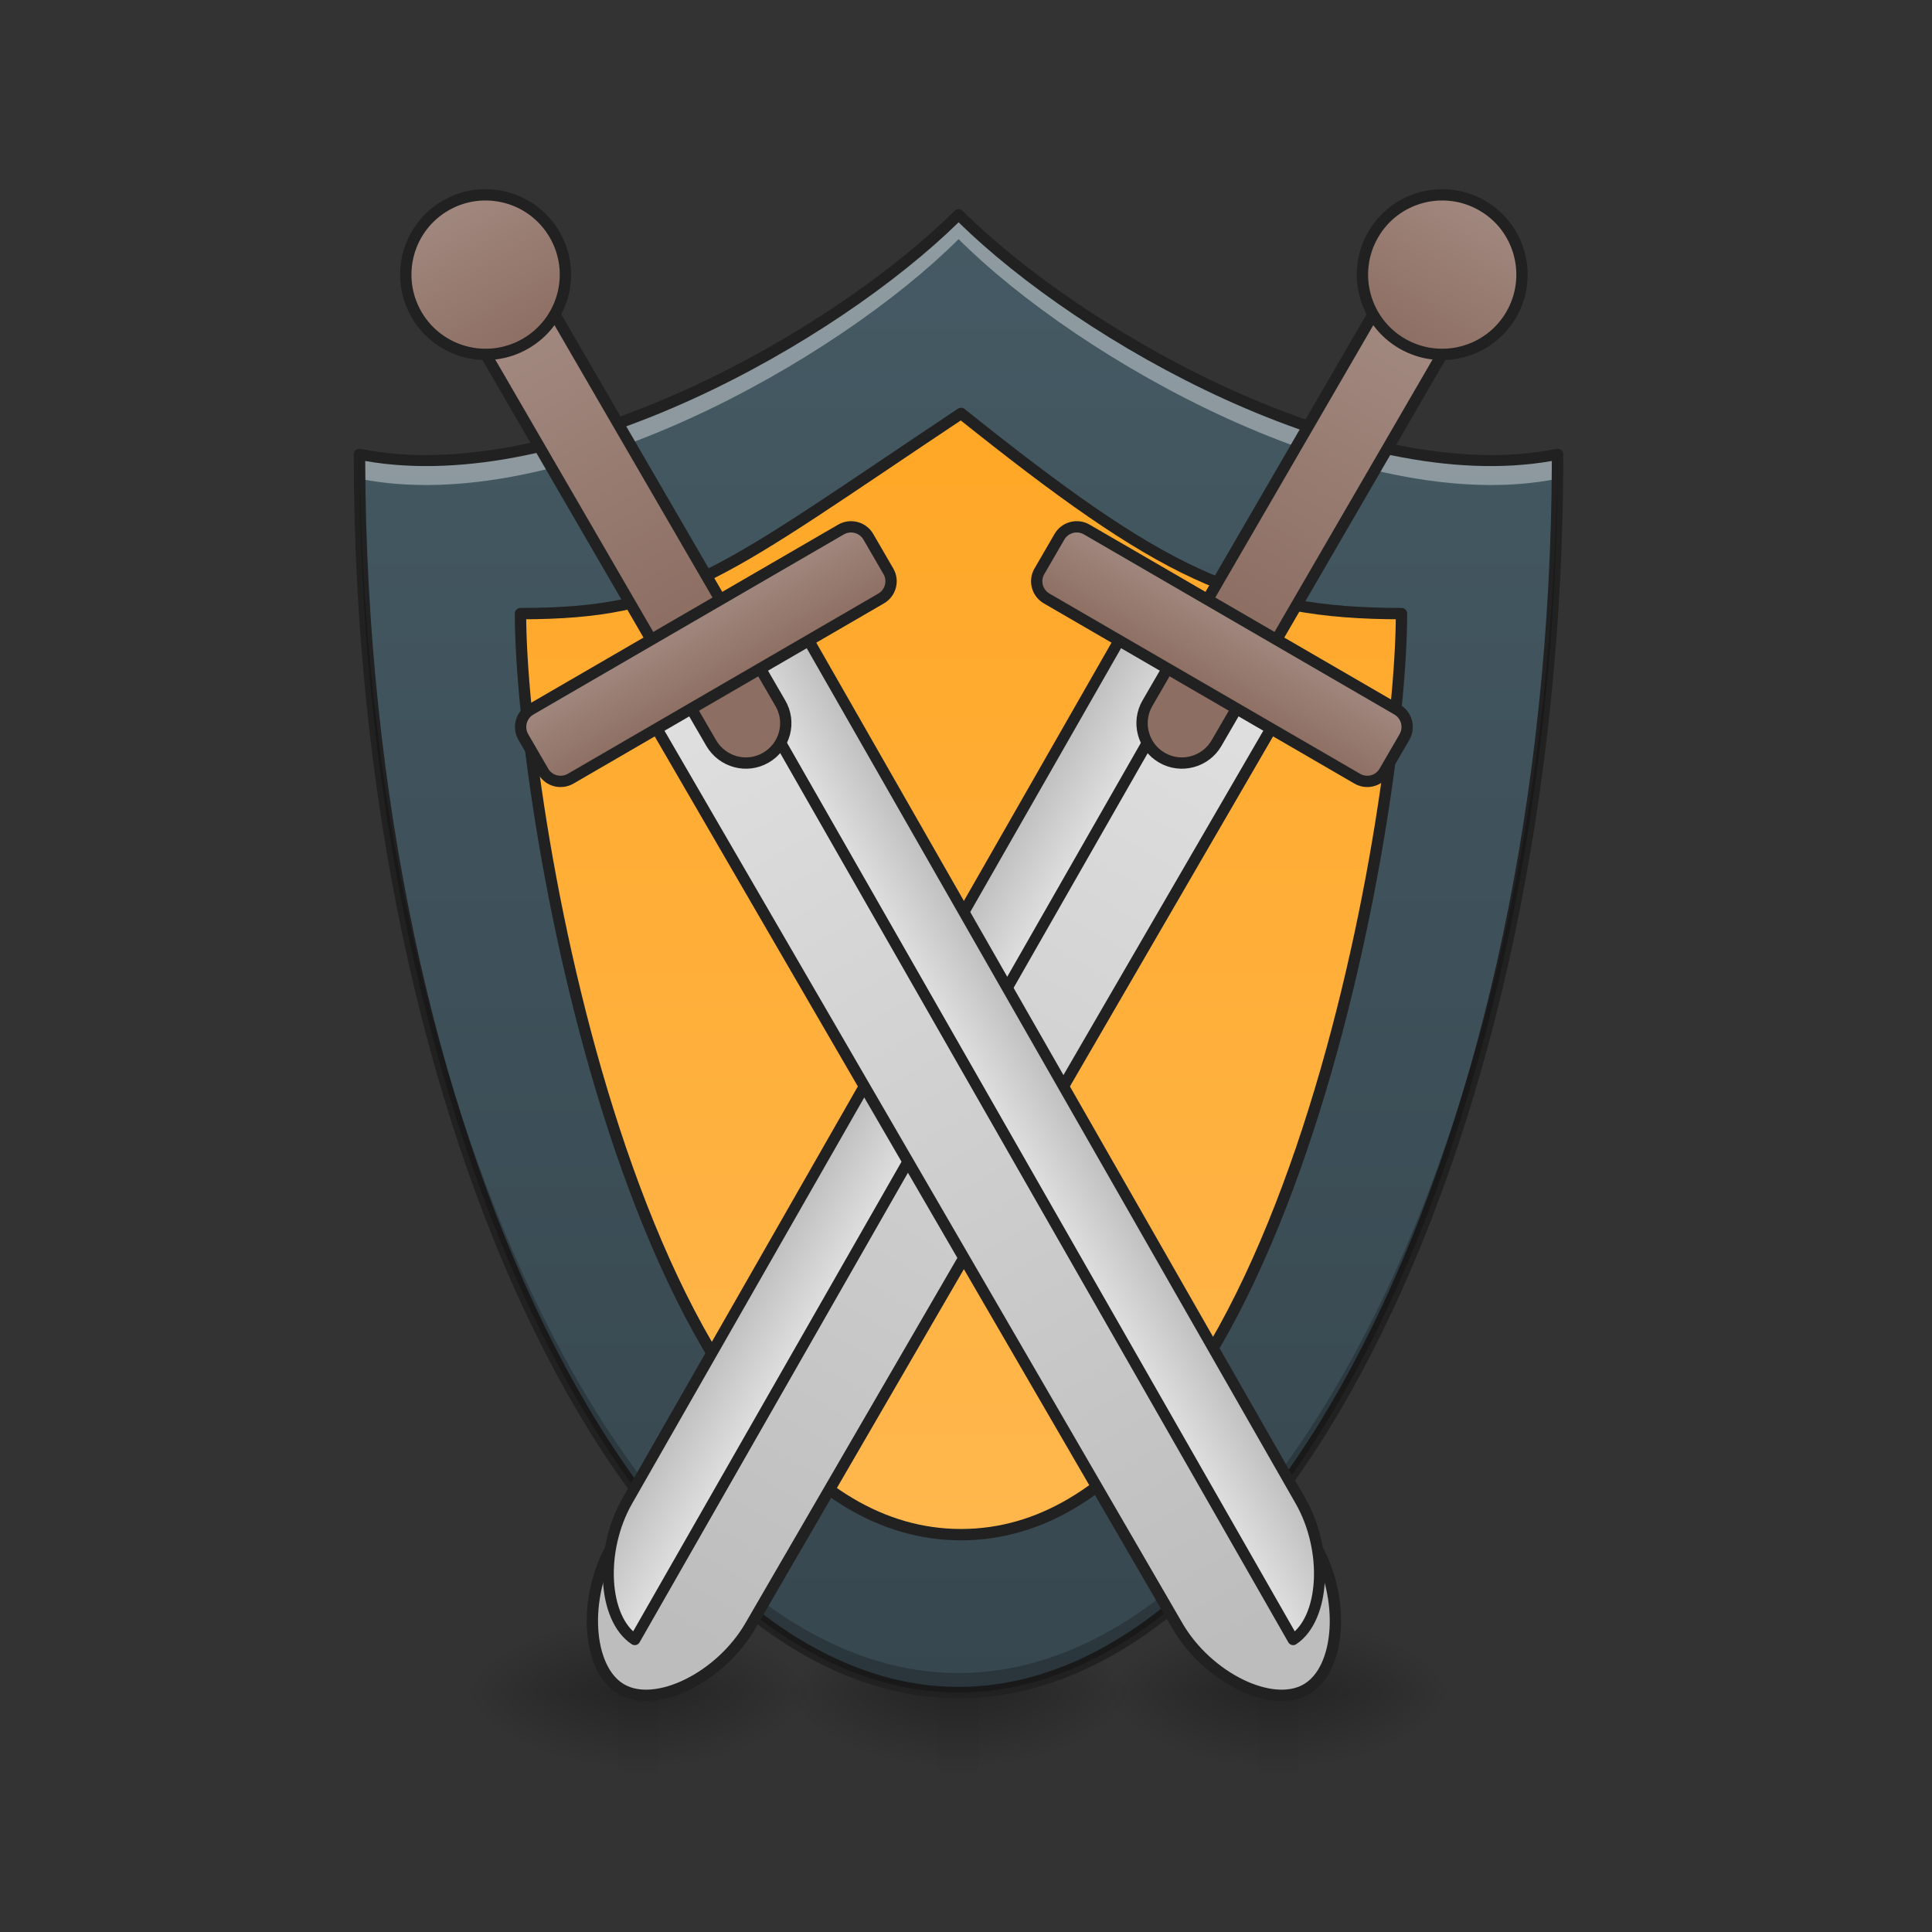 <?xml version="1.0" encoding="UTF-8"?>
<svg xmlns="http://www.w3.org/2000/svg" xmlns:xlink="http://www.w3.org/1999/xlink" width="48pt" height="48pt" viewBox="0 0 48 48" version="1.1">
<rect x="0" y="0" width="48" height="48" fill="#333333" stroke="none"/>
<defs>
<linearGradient id="linear0" gradientUnits="userSpaceOnUse" x1="254" y1="233.5" x2="254" y2="254.667" gradientTransform="matrix(0.094,0,0,0.094,-5.954,20.158)">
<stop offset="0" style="stop-color:rgb(0%,0%,0%);stop-opacity:0.275;"/>
<stop offset="1" style="stop-color:rgb(0%,0%,0%);stop-opacity:0;"/>
</linearGradient>
<radialGradient id="radial0" gradientUnits="userSpaceOnUse" cx="450.909" cy="189.579" fx="450.909" fy="189.579" r="21.167" gradientTransform="matrix(0,-0.117,-0.211,-0,63.808,95.393)">
<stop offset="0" style="stop-color:rgb(0%,0%,0%);stop-opacity:0.314;"/>
<stop offset="0.222" style="stop-color:rgb(0%,0%,0%);stop-opacity:0.275;"/>
<stop offset="1" style="stop-color:rgb(0%,0%,0%);stop-opacity:0;"/>
</radialGradient>
<radialGradient id="radial1" gradientUnits="userSpaceOnUse" cx="450.909" cy="189.579" fx="450.909" fy="189.579" r="21.167" gradientTransform="matrix(-0,0.117,0.211,0,-16.178,-11.291)">
<stop offset="0" style="stop-color:rgb(0%,0%,0%);stop-opacity:0.314;"/>
<stop offset="0.222" style="stop-color:rgb(0%,0%,0%);stop-opacity:0.275;"/>
<stop offset="1" style="stop-color:rgb(0%,0%,0%);stop-opacity:0;"/>
</radialGradient>
<radialGradient id="radial2" gradientUnits="userSpaceOnUse" cx="450.909" cy="189.579" fx="450.909" fy="189.579" r="21.167" gradientTransform="matrix(-0,-0.117,0.211,-0,-16.178,95.393)">
<stop offset="0" style="stop-color:rgb(0%,0%,0%);stop-opacity:0.314;"/>
<stop offset="0.222" style="stop-color:rgb(0%,0%,0%);stop-opacity:0.275;"/>
<stop offset="1" style="stop-color:rgb(0%,0%,0%);stop-opacity:0;"/>
</radialGradient>
<radialGradient id="radial3" gradientUnits="userSpaceOnUse" cx="450.909" cy="189.579" fx="450.909" fy="189.579" r="21.167" gradientTransform="matrix(0,0.117,-0.211,0,63.808,-11.291)">
<stop offset="0" style="stop-color:rgb(0%,0%,0%);stop-opacity:0.314;"/>
<stop offset="0.222" style="stop-color:rgb(0%,0%,0%);stop-opacity:0.275;"/>
<stop offset="1" style="stop-color:rgb(0%,0%,0%);stop-opacity:0;"/>
</radialGradient>
<linearGradient id="linear1" gradientUnits="userSpaceOnUse" x1="254" y1="233.5" x2="254" y2="254.667" gradientTransform="matrix(0.094,0,0,0.094,1.985,20.158)">
<stop offset="0" style="stop-color:rgb(0%,0%,0%);stop-opacity:0.275;"/>
<stop offset="1" style="stop-color:rgb(0%,0%,0%);stop-opacity:0;"/>
</linearGradient>
<radialGradient id="radial4" gradientUnits="userSpaceOnUse" cx="450.909" cy="189.579" fx="450.909" fy="189.579" r="21.167" gradientTransform="matrix(0,-0.117,-0.211,-0,71.746,95.393)">
<stop offset="0" style="stop-color:rgb(0%,0%,0%);stop-opacity:0.314;"/>
<stop offset="0.222" style="stop-color:rgb(0%,0%,0%);stop-opacity:0.275;"/>
<stop offset="1" style="stop-color:rgb(0%,0%,0%);stop-opacity:0;"/>
</radialGradient>
<radialGradient id="radial5" gradientUnits="userSpaceOnUse" cx="450.909" cy="189.579" fx="450.909" fy="189.579" r="21.167" gradientTransform="matrix(-0,0.117,0.211,0,-8.24,-11.291)">
<stop offset="0" style="stop-color:rgb(0%,0%,0%);stop-opacity:0.314;"/>
<stop offset="0.222" style="stop-color:rgb(0%,0%,0%);stop-opacity:0.275;"/>
<stop offset="1" style="stop-color:rgb(0%,0%,0%);stop-opacity:0;"/>
</radialGradient>
<radialGradient id="radial6" gradientUnits="userSpaceOnUse" cx="450.909" cy="189.579" fx="450.909" fy="189.579" r="21.167" gradientTransform="matrix(-0,-0.117,0.211,-0,-8.24,95.393)">
<stop offset="0" style="stop-color:rgb(0%,0%,0%);stop-opacity:0.314;"/>
<stop offset="0.222" style="stop-color:rgb(0%,0%,0%);stop-opacity:0.275;"/>
<stop offset="1" style="stop-color:rgb(0%,0%,0%);stop-opacity:0;"/>
</radialGradient>
<radialGradient id="radial7" gradientUnits="userSpaceOnUse" cx="450.909" cy="189.579" fx="450.909" fy="189.579" r="21.167" gradientTransform="matrix(0,0.117,-0.211,0,71.746,-11.291)">
<stop offset="0" style="stop-color:rgb(0%,0%,0%);stop-opacity:0.314;"/>
<stop offset="0.222" style="stop-color:rgb(0%,0%,0%);stop-opacity:0.275;"/>
<stop offset="1" style="stop-color:rgb(0%,0%,0%);stop-opacity:0;"/>
</radialGradient>
<linearGradient id="linear2" gradientUnits="userSpaceOnUse" x1="254" y1="233.5" x2="254" y2="-158.083" gradientTransform="matrix(0.094,0,0,0.094,0,20.158)">
<stop offset="0" style="stop-color:rgb(21.569%,27.843%,30.98%);stop-opacity:1;"/>
<stop offset="1" style="stop-color:rgb(27.059%,35.294%,39.216%);stop-opacity:1;"/>
</linearGradient>
<linearGradient id="linear3" gradientUnits="userSpaceOnUse" x1="254" y1="-105.167" x2="254" y2="191.167" gradientTransform="matrix(1,0,0,1,0,0)">
<stop offset="0" style="stop-color:rgb(100%,65.49%,14.902%);stop-opacity:1;"/>
<stop offset="1" style="stop-color:rgb(100%,71.765%,30.196%);stop-opacity:1;"/>
</linearGradient>
<linearGradient id="linear4" gradientUnits="userSpaceOnUse" x1="254" y1="233.5" x2="254" y2="254.667" gradientTransform="matrix(0.094,0,0,0.094,-13.892,20.158)">
<stop offset="0" style="stop-color:rgb(0%,0%,0%);stop-opacity:0.275;"/>
<stop offset="1" style="stop-color:rgb(0%,0%,0%);stop-opacity:0;"/>
</linearGradient>
<radialGradient id="radial8" gradientUnits="userSpaceOnUse" cx="450.909" cy="189.579" fx="450.909" fy="189.579" r="21.167" gradientTransform="matrix(0,-0.117,-0.211,-0,55.87,95.393)">
<stop offset="0" style="stop-color:rgb(0%,0%,0%);stop-opacity:0.314;"/>
<stop offset="0.222" style="stop-color:rgb(0%,0%,0%);stop-opacity:0.275;"/>
<stop offset="1" style="stop-color:rgb(0%,0%,0%);stop-opacity:0;"/>
</radialGradient>
<radialGradient id="radial9" gradientUnits="userSpaceOnUse" cx="450.909" cy="189.579" fx="450.909" fy="189.579" r="21.167" gradientTransform="matrix(-0,0.117,0.211,0,-24.117,-11.291)">
<stop offset="0" style="stop-color:rgb(0%,0%,0%);stop-opacity:0.314;"/>
<stop offset="0.222" style="stop-color:rgb(0%,0%,0%);stop-opacity:0.275;"/>
<stop offset="1" style="stop-color:rgb(0%,0%,0%);stop-opacity:0;"/>
</radialGradient>
<radialGradient id="radial10" gradientUnits="userSpaceOnUse" cx="450.909" cy="189.579" fx="450.909" fy="189.579" r="21.167" gradientTransform="matrix(-0,-0.117,0.211,-0,-24.117,95.393)">
<stop offset="0" style="stop-color:rgb(0%,0%,0%);stop-opacity:0.314;"/>
<stop offset="0.222" style="stop-color:rgb(0%,0%,0%);stop-opacity:0.275;"/>
<stop offset="1" style="stop-color:rgb(0%,0%,0%);stop-opacity:0;"/>
</radialGradient>
<radialGradient id="radial11" gradientUnits="userSpaceOnUse" cx="450.909" cy="189.579" fx="450.909" fy="189.579" r="21.167" gradientTransform="matrix(0,0.117,-0.211,0,55.87,-11.291)">
<stop offset="0" style="stop-color:rgb(0%,0%,0%);stop-opacity:0.314;"/>
<stop offset="0.222" style="stop-color:rgb(0%,0%,0%);stop-opacity:0.275;"/>
<stop offset="1" style="stop-color:rgb(0%,0%,0%);stop-opacity:0;"/>
</radialGradient>
<linearGradient id="linear5" gradientUnits="userSpaceOnUse" x1="720" y1="1695.118" x2="720" y2="575.118" gradientTransform="matrix(0.265,0,-0,0.265,37.768,-206.287)">
<stop offset="0" style="stop-color:rgb(74.118%,74.118%,74.118%);stop-opacity:1;"/>
<stop offset="1" style="stop-color:rgb(87.843%,87.843%,87.843%);stop-opacity:1;"/>
</linearGradient>
<linearGradient id="linear6" gradientUnits="userSpaceOnUse" x1="637.253" y1="1262.188" x2="717.253" y2="1262.188" gradientTransform="matrix(1,0,-0,1,142.747,32.931)">
<stop offset="0" style="stop-color:rgb(74.118%,74.118%,74.118%);stop-opacity:1;"/>
<stop offset="1" style="stop-color:rgb(87.843%,87.843%,87.843%);stop-opacity:1;"/>
</linearGradient>
<linearGradient id="linear7" gradientUnits="userSpaceOnUse" x1="190.5" y1="-73.417" x2="190.5" y2="-158.083" gradientTransform="matrix(1,0,0,1,37.768,8.713)">
<stop offset="0" style="stop-color:rgb(55.294%,43.137%,38.824%);stop-opacity:1;"/>
<stop offset="1" style="stop-color:rgb(63.137%,53.333%,49.804%);stop-opacity:1;"/>
</linearGradient>
<linearGradient id="linear8" gradientUnits="userSpaceOnUse" x1="190.5" y1="-52.25" x2="190.5" y2="-73.417" gradientTransform="matrix(1,0,0,1,37.768,8.713)">
<stop offset="0" style="stop-color:rgb(55.294%,43.137%,38.824%);stop-opacity:1;"/>
<stop offset="1" style="stop-color:rgb(63.137%,53.333%,49.804%);stop-opacity:1;"/>
</linearGradient>
<linearGradient id="linear9" gradientUnits="userSpaceOnUse" x1="190.5" y1="-158.083" x2="190.5" y2="-200.417" gradientTransform="matrix(1,0,0,1,37.768,8.713)">
<stop offset="0" style="stop-color:rgb(55.294%,43.137%,38.824%);stop-opacity:1;"/>
<stop offset="1" style="stop-color:rgb(63.137%,53.333%,49.804%);stop-opacity:1;"/>
</linearGradient>
<linearGradient id="linear10" gradientUnits="userSpaceOnUse" x1="720" y1="1695.118" x2="720" y2="575.118" gradientTransform="matrix(0.265,0,-0,0.265,37.768,-206.287)">
<stop offset="0" style="stop-color:rgb(74.118%,74.118%,74.118%);stop-opacity:1;"/>
<stop offset="1" style="stop-color:rgb(87.843%,87.843%,87.843%);stop-opacity:1;"/>
</linearGradient>
<linearGradient id="linear11" gradientUnits="userSpaceOnUse" x1="637.253" y1="1262.188" x2="717.253" y2="1262.188" gradientTransform="matrix(1,0,0,1,142.747,32.931)">
<stop offset="0" style="stop-color:rgb(74.118%,74.118%,74.118%);stop-opacity:1;"/>
<stop offset="1" style="stop-color:rgb(87.843%,87.843%,87.843%);stop-opacity:1;"/>
</linearGradient>
<linearGradient id="linear12" gradientUnits="userSpaceOnUse" x1="190.5" y1="-73.417" x2="190.5" y2="-158.083" gradientTransform="matrix(1,0,0,1,37.768,8.713)">
<stop offset="0" style="stop-color:rgb(55.294%,43.137%,38.824%);stop-opacity:1;"/>
<stop offset="1" style="stop-color:rgb(63.137%,53.333%,49.804%);stop-opacity:1;"/>
</linearGradient>
<linearGradient id="linear13" gradientUnits="userSpaceOnUse" x1="190.5" y1="-52.25" x2="190.5" y2="-73.417" gradientTransform="matrix(1,0,0,1,37.768,8.713)">
<stop offset="0" style="stop-color:rgb(55.294%,43.137%,38.824%);stop-opacity:1;"/>
<stop offset="1" style="stop-color:rgb(63.137%,53.333%,49.804%);stop-opacity:1;"/>
</linearGradient>
<linearGradient id="linear14" gradientUnits="userSpaceOnUse" x1="190.5" y1="-158.083" x2="190.5" y2="-200.417" gradientTransform="matrix(1,0,0,1,37.768,8.713)">
<stop offset="0" style="stop-color:rgb(55.294%,43.137%,38.824%);stop-opacity:1;"/>
<stop offset="1" style="stop-color:rgb(63.137%,53.333%,49.804%);stop-opacity:1;"/>
</linearGradient>
</defs>
<g id="surface1">
<path style=" stroke:none;fill-rule:nonzero;fill:url(#linear0);" d="M 23.32 42.051 L 24.312 42.051 L 24.312 44.035 L 23.32 44.035 Z M 23.32 42.051 "/>
<path style=" stroke:none;fill-rule:nonzero;fill:url(#radial0);" d="M 24.312 42.051 L 28.281 42.051 L 28.281 40.066 L 24.312 40.066 Z M 24.312 42.051 "/>
<path style=" stroke:none;fill-rule:nonzero;fill:url(#radial1);" d="M 23.32 42.051 L 19.348 42.051 L 19.348 44.035 L 23.32 44.035 Z M 23.32 42.051 "/>
<path style=" stroke:none;fill-rule:nonzero;fill:url(#radial2);" d="M 23.32 42.051 L 19.348 42.051 L 19.348 40.066 L 23.32 40.066 Z M 23.32 42.051 "/>
<path style=" stroke:none;fill-rule:nonzero;fill:url(#radial3);" d="M 24.312 42.051 L 28.281 42.051 L 28.281 44.035 L 24.312 44.035 Z M 24.312 42.051 "/>
<path style=" stroke:none;fill-rule:nonzero;fill:url(#linear1);" d="M 31.258 42.051 L 32.25 42.051 L 32.25 44.035 L 31.258 44.035 Z M 31.258 42.051 "/>
<path style=" stroke:none;fill-rule:nonzero;fill:url(#radial4);" d="M 32.25 42.051 L 36.219 42.051 L 36.219 40.066 L 32.25 40.066 Z M 32.25 42.051 "/>
<path style=" stroke:none;fill-rule:nonzero;fill:url(#radial5);" d="M 31.258 42.051 L 27.289 42.051 L 27.289 44.035 L 31.258 44.035 Z M 31.258 42.051 "/>
<path style=" stroke:none;fill-rule:nonzero;fill:url(#radial6);" d="M 31.258 42.051 L 27.289 42.051 L 27.289 40.066 L 31.258 40.066 Z M 31.258 42.051 "/>
<path style=" stroke:none;fill-rule:nonzero;fill:url(#radial7);" d="M 32.25 42.051 L 36.219 42.051 L 36.219 44.035 L 32.25 44.035 Z M 32.25 42.051 "/>
<path style=" stroke:none;fill-rule:nonzero;fill:url(#linear2);" d="M 8.93 11.289 C 8.93 28.16 15.875 42.051 23.816 42.051 C 31.754 42.051 38.699 28.16 38.699 11.289 C 33.738 12.281 26.793 8.312 23.816 5.336 C 20.84 8.312 13.891 12.281 8.93 11.289 Z M 8.93 11.289 "/>
<path style=" stroke:none;fill-rule:nonzero;fill:rgb(100%,100%,100%);fill-opacity:0.392;" d="M 23.816 5.336 C 20.84 8.312 13.891 12.281 8.93 11.289 C 8.93 11.492 8.934 11.695 8.934 11.895 C 13.895 12.887 20.84 8.918 23.816 5.941 C 26.789 8.918 33.734 12.887 38.695 11.895 C 38.699 11.695 38.699 11.492 38.699 11.289 C 33.738 12.281 26.793 8.312 23.816 5.336 Z M 23.816 5.336 "/>
<path style="fill-rule:nonzero;fill:url(#linear3);stroke-width:3;stroke-linecap:round;stroke-linejoin:round;stroke:rgb(12.941%,12.941%,12.941%);stroke-opacity:1;stroke-miterlimit:4;" d="M 137.57 -52.266 C 137.57 0.646 169.317 191.17 254.017 191.17 C 338.676 191.17 370.423 0.646 370.423 -52.266 C 328.094 -52.266 306.929 -62.848 254.017 -105.177 C 190.482 -62.848 179.899 -52.266 137.57 -52.266 Z M 137.57 -52.266 " transform="matrix(0.094,0,0,0.094,0,20.158)"/>
<path style=" stroke:none;fill-rule:nonzero;fill:rgb(12.941%,12.941%,12.941%);fill-opacity:1;" d="M 23.812 5.195 C 23.777 5.195 23.742 5.211 23.715 5.238 C 22.242 6.707 19.773 8.441 17.059 9.672 C 14.344 10.906 11.391 11.641 8.957 11.152 C 8.918 11.145 8.875 11.156 8.84 11.18 C 8.809 11.207 8.789 11.246 8.789 11.289 C 8.789 19.742 10.527 27.453 13.27 33.059 C 16.012 38.664 19.762 42.191 23.816 42.191 C 27.867 42.191 31.621 38.664 34.359 33.059 C 37.102 27.453 38.84 19.742 38.84 11.289 C 38.84 11.246 38.82 11.207 38.789 11.18 C 38.754 11.156 38.711 11.145 38.672 11.152 C 36.238 11.641 33.285 10.906 30.57 9.672 C 27.859 8.441 25.387 6.707 23.914 5.238 C 23.887 5.211 23.852 5.195 23.812 5.195 Z M 23.816 5.523 C 25.328 7.008 27.762 8.707 30.453 9.93 C 33.137 11.148 36.062 11.891 38.555 11.453 C 38.531 19.801 36.805 27.414 34.105 32.934 C 31.391 38.492 27.703 41.91 23.816 41.91 C 19.926 41.91 16.238 38.492 13.523 32.934 C 10.824 27.414 9.098 19.801 9.074 11.453 C 11.566 11.891 14.492 11.148 17.176 9.93 C 19.867 8.707 22.301 7.008 23.816 5.523 Z M 23.816 5.523 "/>
<path style=" stroke:none;fill-rule:nonzero;fill:url(#linear4);" d="M 15.379 42.051 L 16.371 42.051 L 16.371 44.035 L 15.379 44.035 Z M 15.379 42.051 "/>
<path style=" stroke:none;fill-rule:nonzero;fill:url(#radial8);" d="M 16.371 42.051 L 20.34 42.051 L 20.34 40.066 L 16.371 40.066 Z M 16.371 42.051 "/>
<path style=" stroke:none;fill-rule:nonzero;fill:url(#radial9);" d="M 15.379 42.051 L 11.41 42.051 L 11.41 44.035 L 15.379 44.035 Z M 15.379 42.051 "/>
<path style=" stroke:none;fill-rule:nonzero;fill:url(#radial10);" d="M 15.379 42.051 L 11.41 42.051 L 11.41 40.066 L 15.379 40.066 Z M 15.379 42.051 "/>
<path style=" stroke:none;fill-rule:nonzero;fill:url(#radial11);" d="M 16.371 42.051 L 20.34 42.051 L 20.34 44.035 L 16.371 44.035 Z M 16.371 42.051 "/>
<path style=" stroke:none;fill-rule:nonzero;fill:rgb(0%,0%,0%);fill-opacity:0.235;" d="M 8.93 11.289 C 8.93 28.16 15.875 42.051 23.816 42.051 C 31.754 42.051 38.699 28.16 38.699 11.289 C 38.699 11.289 38.699 11.289 38.695 11.289 C 38.566 27.941 31.676 41.566 23.816 41.566 C 15.953 41.566 9.062 27.941 8.934 11.289 C 8.934 11.289 8.93 11.289 8.93 11.289 Z M 8.93 11.289 "/>
<path style="fill-rule:nonzero;fill:url(#linear5);stroke-width:3;stroke-linecap:round;stroke-linejoin:round;stroke:rgb(12.941%,12.941%,12.941%);stroke-opacity:1;stroke-miterlimit:4;" d="M 207.115 -54.115 L 207.095 231.657 C 207.094 247.486 217.66 263.371 228.243 263.37 C 238.847 263.405 249.448 247.519 249.429 231.655 L 249.448 -54.118 Z M 207.115 -54.115 " transform="matrix(0.081,0.047,-0.047,0.081,9.326,9.907)"/>
<path style="fill-rule:nonzero;fill:url(#linear6);stroke-width:11.339;stroke-linecap:round;stroke-linejoin:round;stroke:rgb(12.941%,12.941%,12.941%);stroke-opacity:1;stroke-miterlimit:4;" d="M 782.796 608.069 L 782.644 1688.017 C 782.71 1746.708 820.94 1805.366 860.034 1807.888 L 860.043 608.018 Z M 782.796 608.069 " transform="matrix(0.021,0.012,-0.012,0.021,19.405,-7.55)"/>
<path style="fill-rule:nonzero;fill:url(#linear7);stroke-width:3;stroke-linecap:round;stroke-linejoin:round;stroke:rgb(12.941%,12.941%,12.941%);stroke-opacity:1;stroke-miterlimit:4;" d="M 228.274 -181.117 C 234.098 -181.112 238.843 -176.394 238.858 -170.534 L 238.866 -32.95 C 238.861 -27.126 234.107 -22.361 228.283 -22.366 C 222.423 -22.35 217.694 -27.125 217.699 -32.949 L 217.691 -170.533 C 217.676 -176.393 222.414 -181.101 228.274 -181.117 Z M 228.274 -181.117 " transform="matrix(0.081,0.047,-0.047,0.081,9.326,9.907)"/>
<path style="fill-rule:nonzero;fill:url(#linear8);stroke-width:3;stroke-linecap:round;stroke-linejoin:round;stroke:rgb(12.941%,12.941%,12.941%);stroke-opacity:1;stroke-miterlimit:4;" d="M 180.645 -64.715 L 275.896 -64.721 C 278.79 -64.708 281.172 -62.331 281.18 -59.401 L 281.181 -48.817 C 281.189 -45.887 278.791 -43.541 275.897 -43.554 L 180.647 -43.548 C 177.717 -43.54 175.334 -45.917 175.347 -48.811 L 175.346 -59.395 C 175.338 -62.325 177.715 -64.707 180.645 -64.715 Z M 180.645 -64.715 " transform="matrix(0.081,0.047,-0.047,0.081,9.326,9.907)"/>
<path style="fill-rule:nonzero;fill:url(#linear9);stroke-width:3;stroke-linecap:round;stroke-linejoin:round;stroke:rgb(12.941%,12.941%,12.941%);stroke-opacity:1;stroke-miterlimit:4;" d="M 228.274 -191.7 C 239.958 -191.711 249.431 -182.219 249.442 -170.535 C 249.452 -158.851 239.96 -149.378 228.276 -149.367 C 216.592 -149.356 207.119 -158.848 207.108 -170.532 C 207.097 -182.216 216.59 -191.69 228.274 -191.7 Z M 228.274 -191.7 " transform="matrix(0.081,0.047,-0.047,0.081,9.326,9.907)"/>
<path style="fill-rule:nonzero;fill:url(#linear10);stroke-width:3;stroke-linecap:round;stroke-linejoin:round;stroke:rgb(12.941%,12.941%,12.941%);stroke-opacity:1;stroke-miterlimit:4;" d="M 207.123 -54.12 L 207.104 231.652 C 207.102 247.481 217.668 263.366 228.251 263.365 C 238.856 263.401 249.456 247.515 249.437 231.65 L 249.457 -54.122 Z M 207.123 -54.12 " transform="matrix(-0.081,0.047,0.047,0.081,38.57,9.907)"/>
<path style="fill-rule:nonzero;fill:url(#linear11);stroke-width:11.339;stroke-linecap:round;stroke-linejoin:round;stroke:rgb(12.941%,12.941%,12.941%);stroke-opacity:1;stroke-miterlimit:4;" d="M 782.828 608.051 L 782.675 1687.999 C 782.741 1746.69 820.972 1805.348 859.929 1807.948 L 859.938 608.078 Z M 782.828 608.051 " transform="matrix(-0.021,0.012,0.012,0.021,28.491,-7.55)"/>
<path style="fill-rule:nonzero;fill:url(#linear12);stroke-width:3;stroke-linecap:round;stroke-linejoin:round;stroke:rgb(12.941%,12.941%,12.941%);stroke-opacity:1;stroke-miterlimit:4;" d="M 228.283 -181.122 C 234.107 -181.117 238.851 -176.399 238.867 -170.539 L 238.875 -32.955 C 238.833 -27.11 234.116 -22.366 228.292 -22.371 C 222.432 -22.355 217.667 -27.109 217.708 -32.954 L 217.7 -170.538 C 217.684 -176.398 222.422 -181.106 228.283 -181.122 Z M 228.283 -181.122 " transform="matrix(-0.081,0.047,0.047,0.081,38.57,9.907)"/>
<path style="fill-rule:nonzero;fill:url(#linear13);stroke-width:3;stroke-linecap:round;stroke-linejoin:round;stroke:rgb(12.941%,12.941%,12.941%);stroke-opacity:1;stroke-miterlimit:4;" d="M 180.654 -64.72 L 275.904 -64.725 C 278.798 -64.712 281.181 -62.336 281.189 -59.406 L 281.189 -48.822 C 281.197 -45.892 278.799 -43.546 275.869 -43.538 L 180.655 -43.553 C 177.725 -43.545 175.342 -45.922 175.355 -48.816 L 175.355 -59.399 C 175.347 -62.329 177.724 -64.712 180.654 -64.72 Z M 180.654 -64.72 " transform="matrix(-0.081,0.047,0.047,0.081,38.57,9.907)"/>
<path style="fill-rule:nonzero;fill:url(#linear14);stroke-width:3;stroke-linecap:round;stroke-linejoin:round;stroke:rgb(12.941%,12.941%,12.941%);stroke-opacity:1;stroke-miterlimit:4;" d="M 228.282 -191.705 C 239.966 -191.716 249.439 -182.224 249.45 -170.54 C 249.425 -158.835 239.968 -149.382 228.284 -149.372 C 216.6 -149.361 207.091 -158.832 207.116 -170.537 C 207.106 -182.221 216.598 -191.695 228.282 -191.705 Z M 228.282 -191.705 " transform="matrix(-0.081,0.047,0.047,0.081,38.57,9.907)"/>
</g>
</svg>
